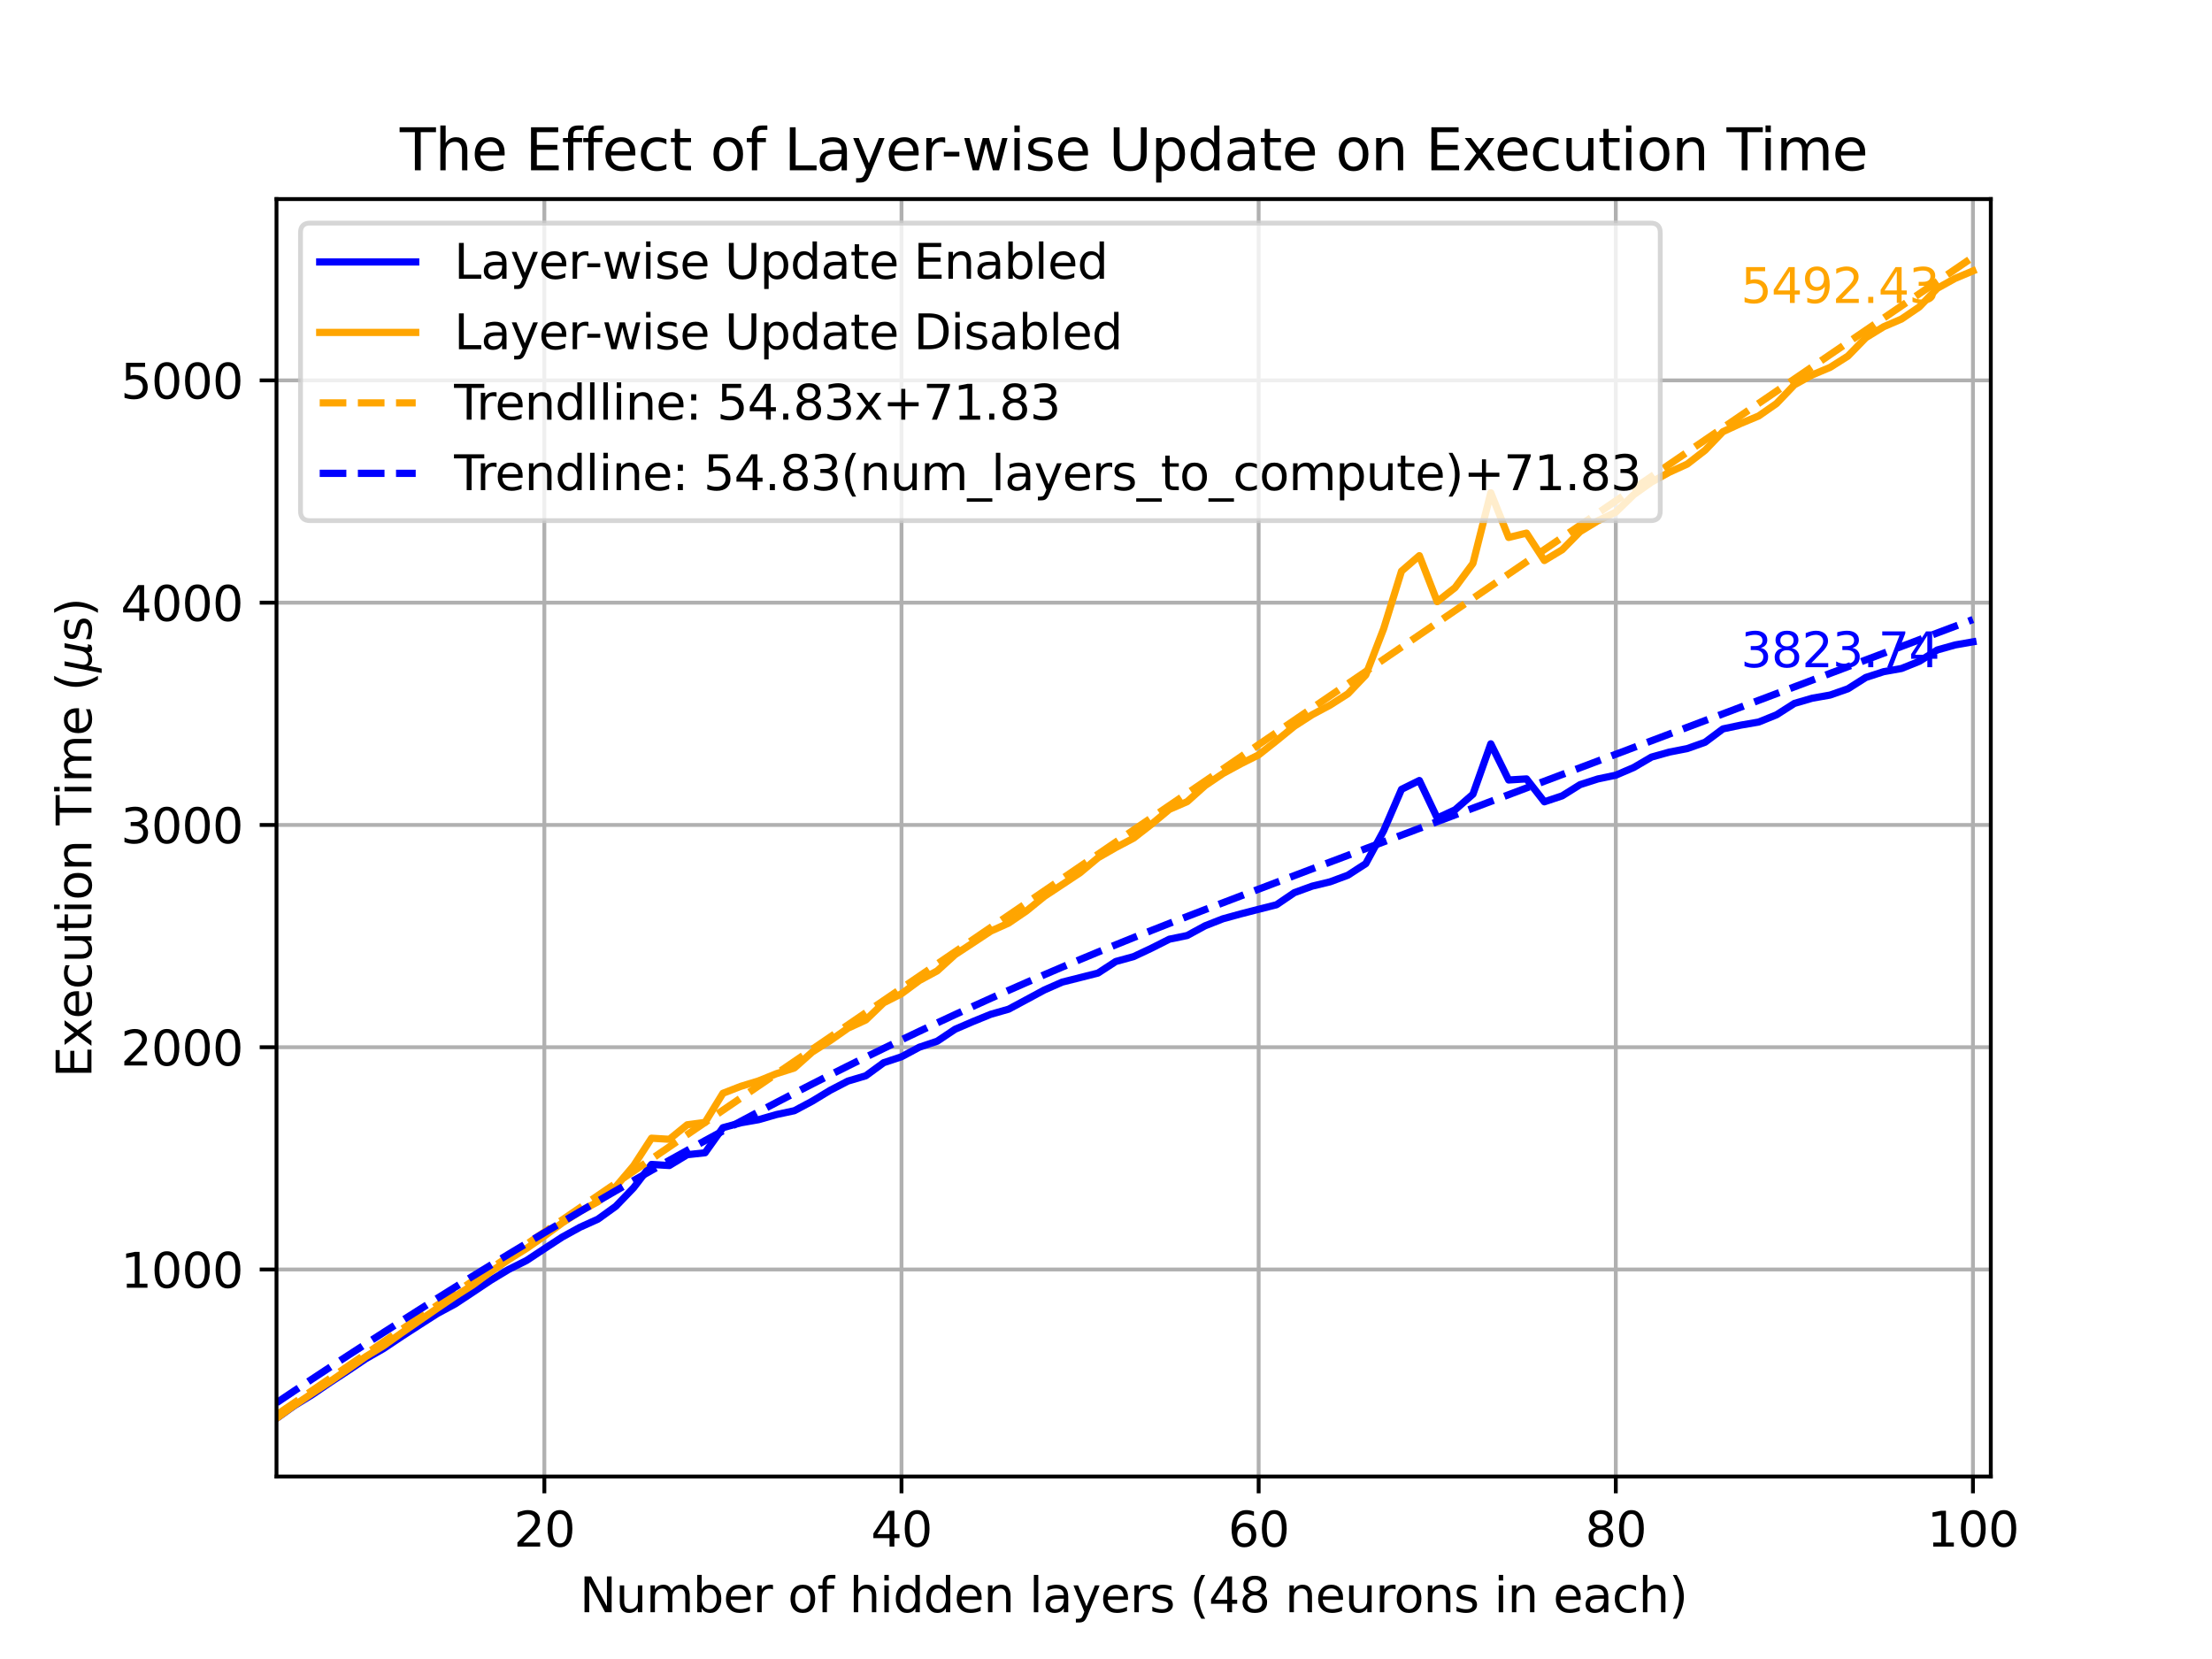 <?xml version="1.0" encoding="utf-8" standalone="no"?>
<!DOCTYPE svg PUBLIC "-//W3C//DTD SVG 1.1//EN"
  "http://www.w3.org/Graphics/SVG/1.1/DTD/svg11.dtd">
<svg xmlns:xlink="http://www.w3.org/1999/xlink" width="460.8pt" height="345.6pt" viewBox="0 0 460.8 345.6" xmlns="http://www.w3.org/2000/svg" version="1.1">
 <defs>
  <style type="text/css">*{stroke-linejoin: round; stroke-linecap: butt}</style>
 </defs>
 <g id="figure_1">
  <g id="patch_1">
   <path d="M 0 345.6 
L 460.8 345.6 
L 460.8 0 
L 0 0 
z
" style="fill: #ffffff"/>
  </g>
  <g id="axes_1">
   <g id="patch_2">
    <path d="M 57.6 307.584 
L 414.72 307.584 
L 414.72 41.472 
L 57.6 41.472 
z
" style="fill: #ffffff"/>
   </g>
   <g id="matplotlib.axis_1">
    <g id="xtick_1">
     <g id="line2d_1">
      <path d="M 113.4 307.584 
L 113.4 41.472 
" clip-path="url(#p9c1fccb34c)" style="fill: none; stroke: #b0b0b0; stroke-width: 0.8; stroke-linecap: square"/>
     </g>
     <g id="line2d_2">
      <defs>
       <path id="m7afcf41f1f" d="M 0 0 
L 0 3.5 
" style="stroke: #000000; stroke-width: 0.8"/>
      </defs>
      <g>
       <use xlink:href="#m7afcf41f1f" x="113.4" y="307.584" style="stroke: #000000; stroke-width: 0.8"/>
      </g>
     </g>
     <g id="text_1">
      <!-- 20 -->
      <g transform="translate(107.037 322.182) scale(0.1 -0.1)">
       <defs>
        <path id="DejaVuSans-32" d="M 1228 531 
L 3431 531 
L 3431 0 
L 469 0 
L 469 531 
Q 828 903 1448 1529 
Q 2069 2156 2228 2338 
Q 2531 2678 2651 2914 
Q 2772 3150 2772 3378 
Q 2772 3750 2511 3984 
Q 2250 4219 1831 4219 
Q 1534 4219 1204 4116 
Q 875 4013 500 3803 
L 500 4441 
Q 881 4594 1212 4672 
Q 1544 4750 1819 4750 
Q 2544 4750 2975 4387 
Q 3406 4025 3406 3419 
Q 3406 3131 3298 2873 
Q 3191 2616 2906 2266 
Q 2828 2175 2409 1742 
Q 1991 1309 1228 531 
z
" transform="scale(0.016)"/>
        <path id="DejaVuSans-30" d="M 2034 4250 
Q 1547 4250 1301 3770 
Q 1056 3291 1056 2328 
Q 1056 1369 1301 889 
Q 1547 409 2034 409 
Q 2525 409 2770 889 
Q 3016 1369 3016 2328 
Q 3016 3291 2770 3770 
Q 2525 4250 2034 4250 
z
M 2034 4750 
Q 2819 4750 3233 4129 
Q 3647 3509 3647 2328 
Q 3647 1150 3233 529 
Q 2819 -91 2034 -91 
Q 1250 -91 836 529 
Q 422 1150 422 2328 
Q 422 3509 836 4129 
Q 1250 4750 2034 4750 
z
" transform="scale(0.016)"/>
       </defs>
       <use xlink:href="#DejaVuSans-32"/>
       <use xlink:href="#DejaVuSans-30" x="63.623"/>
      </g>
     </g>
    </g>
    <g id="xtick_2">
     <g id="line2d_3">
      <path d="M 187.8 307.584 
L 187.8 41.472 
" clip-path="url(#p9c1fccb34c)" style="fill: none; stroke: #b0b0b0; stroke-width: 0.8; stroke-linecap: square"/>
     </g>
     <g id="line2d_4">
      <g>
       <use xlink:href="#m7afcf41f1f" x="187.8" y="307.584" style="stroke: #000000; stroke-width: 0.8"/>
      </g>
     </g>
     <g id="text_2">
      <!-- 40 -->
      <g transform="translate(181.438 322.182) scale(0.1 -0.1)">
       <defs>
        <path id="DejaVuSans-34" d="M 2419 4116 
L 825 1625 
L 2419 1625 
L 2419 4116 
z
M 2253 4666 
L 3047 4666 
L 3047 1625 
L 3713 1625 
L 3713 1100 
L 3047 1100 
L 3047 0 
L 2419 0 
L 2419 1100 
L 313 1100 
L 313 1709 
L 2253 4666 
z
" transform="scale(0.016)"/>
       </defs>
       <use xlink:href="#DejaVuSans-34"/>
       <use xlink:href="#DejaVuSans-30" x="63.623"/>
      </g>
     </g>
    </g>
    <g id="xtick_3">
     <g id="line2d_5">
      <path d="M 262.2 307.584 
L 262.2 41.472 
" clip-path="url(#p9c1fccb34c)" style="fill: none; stroke: #b0b0b0; stroke-width: 0.8; stroke-linecap: square"/>
     </g>
     <g id="line2d_6">
      <g>
       <use xlink:href="#m7afcf41f1f" x="262.2" y="307.584" style="stroke: #000000; stroke-width: 0.8"/>
      </g>
     </g>
     <g id="text_3">
      <!-- 60 -->
      <g transform="translate(255.838 322.182) scale(0.1 -0.1)">
       <defs>
        <path id="DejaVuSans-36" d="M 2113 2584 
Q 1688 2584 1439 2293 
Q 1191 2003 1191 1497 
Q 1191 994 1439 701 
Q 1688 409 2113 409 
Q 2538 409 2786 701 
Q 3034 994 3034 1497 
Q 3034 2003 2786 2293 
Q 2538 2584 2113 2584 
z
M 3366 4563 
L 3366 3988 
Q 3128 4100 2886 4159 
Q 2644 4219 2406 4219 
Q 1781 4219 1451 3797 
Q 1122 3375 1075 2522 
Q 1259 2794 1537 2939 
Q 1816 3084 2150 3084 
Q 2853 3084 3261 2657 
Q 3669 2231 3669 1497 
Q 3669 778 3244 343 
Q 2819 -91 2113 -91 
Q 1303 -91 875 529 
Q 447 1150 447 2328 
Q 447 3434 972 4092 
Q 1497 4750 2381 4750 
Q 2619 4750 2861 4703 
Q 3103 4656 3366 4563 
z
" transform="scale(0.016)"/>
       </defs>
       <use xlink:href="#DejaVuSans-36"/>
       <use xlink:href="#DejaVuSans-30" x="63.623"/>
      </g>
     </g>
    </g>
    <g id="xtick_4">
     <g id="line2d_7">
      <path d="M 336.6 307.584 
L 336.6 41.472 
" clip-path="url(#p9c1fccb34c)" style="fill: none; stroke: #b0b0b0; stroke-width: 0.8; stroke-linecap: square"/>
     </g>
     <g id="line2d_8">
      <g>
       <use xlink:href="#m7afcf41f1f" x="336.6" y="307.584" style="stroke: #000000; stroke-width: 0.8"/>
      </g>
     </g>
     <g id="text_4">
      <!-- 80 -->
      <g transform="translate(330.238 322.182) scale(0.1 -0.1)">
       <defs>
        <path id="DejaVuSans-38" d="M 2034 2216 
Q 1584 2216 1326 1975 
Q 1069 1734 1069 1313 
Q 1069 891 1326 650 
Q 1584 409 2034 409 
Q 2484 409 2743 651 
Q 3003 894 3003 1313 
Q 3003 1734 2745 1975 
Q 2488 2216 2034 2216 
z
M 1403 2484 
Q 997 2584 770 2862 
Q 544 3141 544 3541 
Q 544 4100 942 4425 
Q 1341 4750 2034 4750 
Q 2731 4750 3128 4425 
Q 3525 4100 3525 3541 
Q 3525 3141 3298 2862 
Q 3072 2584 2669 2484 
Q 3125 2378 3379 2068 
Q 3634 1759 3634 1313 
Q 3634 634 3220 271 
Q 2806 -91 2034 -91 
Q 1263 -91 848 271 
Q 434 634 434 1313 
Q 434 1759 690 2068 
Q 947 2378 1403 2484 
z
M 1172 3481 
Q 1172 3119 1398 2916 
Q 1625 2713 2034 2713 
Q 2441 2713 2670 2916 
Q 2900 3119 2900 3481 
Q 2900 3844 2670 4047 
Q 2441 4250 2034 4250 
Q 1625 4250 1398 4047 
Q 1172 3844 1172 3481 
z
" transform="scale(0.016)"/>
       </defs>
       <use xlink:href="#DejaVuSans-38"/>
       <use xlink:href="#DejaVuSans-30" x="63.623"/>
      </g>
     </g>
    </g>
    <g id="xtick_5">
     <g id="line2d_9">
      <path d="M 411 307.584 
L 411 41.472 
" clip-path="url(#p9c1fccb34c)" style="fill: none; stroke: #b0b0b0; stroke-width: 0.8; stroke-linecap: square"/>
     </g>
     <g id="line2d_10">
      <g>
       <use xlink:href="#m7afcf41f1f" x="411" y="307.584" style="stroke: #000000; stroke-width: 0.8"/>
      </g>
     </g>
     <g id="text_5">
      <!-- 100 -->
      <g transform="translate(401.456 322.182) scale(0.1 -0.1)">
       <defs>
        <path id="DejaVuSans-31" d="M 794 531 
L 1825 531 
L 1825 4091 
L 703 3866 
L 703 4441 
L 1819 4666 
L 2450 4666 
L 2450 531 
L 3481 531 
L 3481 0 
L 794 0 
L 794 531 
z
" transform="scale(0.016)"/>
       </defs>
       <use xlink:href="#DejaVuSans-31"/>
       <use xlink:href="#DejaVuSans-30" x="63.623"/>
       <use xlink:href="#DejaVuSans-30" x="127.246"/>
      </g>
     </g>
    </g>
    <g id="text_6">
     <!-- Number of hidden layers (48 neurons in each) -->
     <g transform="translate(120.76 335.861) scale(0.1 -0.1)">
      <defs>
       <path id="DejaVuSans-4e" d="M 628 4666 
L 1478 4666 
L 3547 763 
L 3547 4666 
L 4159 4666 
L 4159 0 
L 3309 0 
L 1241 3903 
L 1241 0 
L 628 0 
L 628 4666 
z
" transform="scale(0.016)"/>
       <path id="DejaVuSans-75" d="M 544 1381 
L 544 3500 
L 1119 3500 
L 1119 1403 
Q 1119 906 1312 657 
Q 1506 409 1894 409 
Q 2359 409 2629 706 
Q 2900 1003 2900 1516 
L 2900 3500 
L 3475 3500 
L 3475 0 
L 2900 0 
L 2900 538 
Q 2691 219 2414 64 
Q 2138 -91 1772 -91 
Q 1169 -91 856 284 
Q 544 659 544 1381 
z
M 1991 3584 
L 1991 3584 
z
" transform="scale(0.016)"/>
       <path id="DejaVuSans-6d" d="M 3328 2828 
Q 3544 3216 3844 3400 
Q 4144 3584 4550 3584 
Q 5097 3584 5394 3201 
Q 5691 2819 5691 2113 
L 5691 0 
L 5113 0 
L 5113 2094 
Q 5113 2597 4934 2840 
Q 4756 3084 4391 3084 
Q 3944 3084 3684 2787 
Q 3425 2491 3425 1978 
L 3425 0 
L 2847 0 
L 2847 2094 
Q 2847 2600 2669 2842 
Q 2491 3084 2119 3084 
Q 1678 3084 1418 2786 
Q 1159 2488 1159 1978 
L 1159 0 
L 581 0 
L 581 3500 
L 1159 3500 
L 1159 2956 
Q 1356 3278 1631 3431 
Q 1906 3584 2284 3584 
Q 2666 3584 2933 3390 
Q 3200 3197 3328 2828 
z
" transform="scale(0.016)"/>
       <path id="DejaVuSans-62" d="M 3116 1747 
Q 3116 2381 2855 2742 
Q 2594 3103 2138 3103 
Q 1681 3103 1420 2742 
Q 1159 2381 1159 1747 
Q 1159 1113 1420 752 
Q 1681 391 2138 391 
Q 2594 391 2855 752 
Q 3116 1113 3116 1747 
z
M 1159 2969 
Q 1341 3281 1617 3432 
Q 1894 3584 2278 3584 
Q 2916 3584 3314 3078 
Q 3713 2572 3713 1747 
Q 3713 922 3314 415 
Q 2916 -91 2278 -91 
Q 1894 -91 1617 61 
Q 1341 213 1159 525 
L 1159 0 
L 581 0 
L 581 4863 
L 1159 4863 
L 1159 2969 
z
" transform="scale(0.016)"/>
       <path id="DejaVuSans-65" d="M 3597 1894 
L 3597 1613 
L 953 1613 
Q 991 1019 1311 708 
Q 1631 397 2203 397 
Q 2534 397 2845 478 
Q 3156 559 3463 722 
L 3463 178 
Q 3153 47 2828 -22 
Q 2503 -91 2169 -91 
Q 1331 -91 842 396 
Q 353 884 353 1716 
Q 353 2575 817 3079 
Q 1281 3584 2069 3584 
Q 2775 3584 3186 3129 
Q 3597 2675 3597 1894 
z
M 3022 2063 
Q 3016 2534 2758 2815 
Q 2500 3097 2075 3097 
Q 1594 3097 1305 2825 
Q 1016 2553 972 2059 
L 3022 2063 
z
" transform="scale(0.016)"/>
       <path id="DejaVuSans-72" d="M 2631 2963 
Q 2534 3019 2420 3045 
Q 2306 3072 2169 3072 
Q 1681 3072 1420 2755 
Q 1159 2438 1159 1844 
L 1159 0 
L 581 0 
L 581 3500 
L 1159 3500 
L 1159 2956 
Q 1341 3275 1631 3429 
Q 1922 3584 2338 3584 
Q 2397 3584 2469 3576 
Q 2541 3569 2628 3553 
L 2631 2963 
z
" transform="scale(0.016)"/>
       <path id="DejaVuSans-20" transform="scale(0.016)"/>
       <path id="DejaVuSans-6f" d="M 1959 3097 
Q 1497 3097 1228 2736 
Q 959 2375 959 1747 
Q 959 1119 1226 758 
Q 1494 397 1959 397 
Q 2419 397 2687 759 
Q 2956 1122 2956 1747 
Q 2956 2369 2687 2733 
Q 2419 3097 1959 3097 
z
M 1959 3584 
Q 2709 3584 3137 3096 
Q 3566 2609 3566 1747 
Q 3566 888 3137 398 
Q 2709 -91 1959 -91 
Q 1206 -91 779 398 
Q 353 888 353 1747 
Q 353 2609 779 3096 
Q 1206 3584 1959 3584 
z
" transform="scale(0.016)"/>
       <path id="DejaVuSans-66" d="M 2375 4863 
L 2375 4384 
L 1825 4384 
Q 1516 4384 1395 4259 
Q 1275 4134 1275 3809 
L 1275 3500 
L 2222 3500 
L 2222 3053 
L 1275 3053 
L 1275 0 
L 697 0 
L 697 3053 
L 147 3053 
L 147 3500 
L 697 3500 
L 697 3744 
Q 697 4328 969 4595 
Q 1241 4863 1831 4863 
L 2375 4863 
z
" transform="scale(0.016)"/>
       <path id="DejaVuSans-68" d="M 3513 2113 
L 3513 0 
L 2938 0 
L 2938 2094 
Q 2938 2591 2744 2837 
Q 2550 3084 2163 3084 
Q 1697 3084 1428 2787 
Q 1159 2491 1159 1978 
L 1159 0 
L 581 0 
L 581 4863 
L 1159 4863 
L 1159 2956 
Q 1366 3272 1645 3428 
Q 1925 3584 2291 3584 
Q 2894 3584 3203 3211 
Q 3513 2838 3513 2113 
z
" transform="scale(0.016)"/>
       <path id="DejaVuSans-69" d="M 603 3500 
L 1178 3500 
L 1178 0 
L 603 0 
L 603 3500 
z
M 603 4863 
L 1178 4863 
L 1178 4134 
L 603 4134 
L 603 4863 
z
" transform="scale(0.016)"/>
       <path id="DejaVuSans-64" d="M 2906 2969 
L 2906 4863 
L 3481 4863 
L 3481 0 
L 2906 0 
L 2906 525 
Q 2725 213 2448 61 
Q 2172 -91 1784 -91 
Q 1150 -91 751 415 
Q 353 922 353 1747 
Q 353 2572 751 3078 
Q 1150 3584 1784 3584 
Q 2172 3584 2448 3432 
Q 2725 3281 2906 2969 
z
M 947 1747 
Q 947 1113 1208 752 
Q 1469 391 1925 391 
Q 2381 391 2643 752 
Q 2906 1113 2906 1747 
Q 2906 2381 2643 2742 
Q 2381 3103 1925 3103 
Q 1469 3103 1208 2742 
Q 947 2381 947 1747 
z
" transform="scale(0.016)"/>
       <path id="DejaVuSans-6e" d="M 3513 2113 
L 3513 0 
L 2938 0 
L 2938 2094 
Q 2938 2591 2744 2837 
Q 2550 3084 2163 3084 
Q 1697 3084 1428 2787 
Q 1159 2491 1159 1978 
L 1159 0 
L 581 0 
L 581 3500 
L 1159 3500 
L 1159 2956 
Q 1366 3272 1645 3428 
Q 1925 3584 2291 3584 
Q 2894 3584 3203 3211 
Q 3513 2838 3513 2113 
z
" transform="scale(0.016)"/>
       <path id="DejaVuSans-6c" d="M 603 4863 
L 1178 4863 
L 1178 0 
L 603 0 
L 603 4863 
z
" transform="scale(0.016)"/>
       <path id="DejaVuSans-61" d="M 2194 1759 
Q 1497 1759 1228 1600 
Q 959 1441 959 1056 
Q 959 750 1161 570 
Q 1363 391 1709 391 
Q 2188 391 2477 730 
Q 2766 1069 2766 1631 
L 2766 1759 
L 2194 1759 
z
M 3341 1997 
L 3341 0 
L 2766 0 
L 2766 531 
Q 2569 213 2275 61 
Q 1981 -91 1556 -91 
Q 1019 -91 701 211 
Q 384 513 384 1019 
Q 384 1609 779 1909 
Q 1175 2209 1959 2209 
L 2766 2209 
L 2766 2266 
Q 2766 2663 2505 2880 
Q 2244 3097 1772 3097 
Q 1472 3097 1187 3025 
Q 903 2953 641 2809 
L 641 3341 
Q 956 3463 1253 3523 
Q 1550 3584 1831 3584 
Q 2591 3584 2966 3190 
Q 3341 2797 3341 1997 
z
" transform="scale(0.016)"/>
       <path id="DejaVuSans-79" d="M 2059 -325 
Q 1816 -950 1584 -1140 
Q 1353 -1331 966 -1331 
L 506 -1331 
L 506 -850 
L 844 -850 
Q 1081 -850 1212 -737 
Q 1344 -625 1503 -206 
L 1606 56 
L 191 3500 
L 800 3500 
L 1894 763 
L 2988 3500 
L 3597 3500 
L 2059 -325 
z
" transform="scale(0.016)"/>
       <path id="DejaVuSans-73" d="M 2834 3397 
L 2834 2853 
Q 2591 2978 2328 3040 
Q 2066 3103 1784 3103 
Q 1356 3103 1142 2972 
Q 928 2841 928 2578 
Q 928 2378 1081 2264 
Q 1234 2150 1697 2047 
L 1894 2003 
Q 2506 1872 2764 1633 
Q 3022 1394 3022 966 
Q 3022 478 2636 193 
Q 2250 -91 1575 -91 
Q 1294 -91 989 -36 
Q 684 19 347 128 
L 347 722 
Q 666 556 975 473 
Q 1284 391 1588 391 
Q 1994 391 2212 530 
Q 2431 669 2431 922 
Q 2431 1156 2273 1281 
Q 2116 1406 1581 1522 
L 1381 1569 
Q 847 1681 609 1914 
Q 372 2147 372 2553 
Q 372 3047 722 3315 
Q 1072 3584 1716 3584 
Q 2034 3584 2315 3537 
Q 2597 3491 2834 3397 
z
" transform="scale(0.016)"/>
       <path id="DejaVuSans-28" d="M 1984 4856 
Q 1566 4138 1362 3434 
Q 1159 2731 1159 2009 
Q 1159 1288 1364 580 
Q 1569 -128 1984 -844 
L 1484 -844 
Q 1016 -109 783 600 
Q 550 1309 550 2009 
Q 550 2706 781 3412 
Q 1013 4119 1484 4856 
L 1984 4856 
z
" transform="scale(0.016)"/>
       <path id="DejaVuSans-63" d="M 3122 3366 
L 3122 2828 
Q 2878 2963 2633 3030 
Q 2388 3097 2138 3097 
Q 1578 3097 1268 2742 
Q 959 2388 959 1747 
Q 959 1106 1268 751 
Q 1578 397 2138 397 
Q 2388 397 2633 464 
Q 2878 531 3122 666 
L 3122 134 
Q 2881 22 2623 -34 
Q 2366 -91 2075 -91 
Q 1284 -91 818 406 
Q 353 903 353 1747 
Q 353 2603 823 3093 
Q 1294 3584 2113 3584 
Q 2378 3584 2631 3529 
Q 2884 3475 3122 3366 
z
" transform="scale(0.016)"/>
       <path id="DejaVuSans-29" d="M 513 4856 
L 1013 4856 
Q 1481 4119 1714 3412 
Q 1947 2706 1947 2009 
Q 1947 1309 1714 600 
Q 1481 -109 1013 -844 
L 513 -844 
Q 928 -128 1133 580 
Q 1338 1288 1338 2009 
Q 1338 2731 1133 3434 
Q 928 4138 513 4856 
z
" transform="scale(0.016)"/>
      </defs>
      <use xlink:href="#DejaVuSans-4e"/>
      <use xlink:href="#DejaVuSans-75" x="74.805"/>
      <use xlink:href="#DejaVuSans-6d" x="138.184"/>
      <use xlink:href="#DejaVuSans-62" x="235.596"/>
      <use xlink:href="#DejaVuSans-65" x="299.072"/>
      <use xlink:href="#DejaVuSans-72" x="360.596"/>
      <use xlink:href="#DejaVuSans-20" x="401.709"/>
      <use xlink:href="#DejaVuSans-6f" x="433.496"/>
      <use xlink:href="#DejaVuSans-66" x="494.678"/>
      <use xlink:href="#DejaVuSans-20" x="529.883"/>
      <use xlink:href="#DejaVuSans-68" x="561.67"/>
      <use xlink:href="#DejaVuSans-69" x="625.049"/>
      <use xlink:href="#DejaVuSans-64" x="652.832"/>
      <use xlink:href="#DejaVuSans-64" x="716.309"/>
      <use xlink:href="#DejaVuSans-65" x="779.785"/>
      <use xlink:href="#DejaVuSans-6e" x="841.309"/>
      <use xlink:href="#DejaVuSans-20" x="904.688"/>
      <use xlink:href="#DejaVuSans-6c" x="936.475"/>
      <use xlink:href="#DejaVuSans-61" x="964.258"/>
      <use xlink:href="#DejaVuSans-79" x="1025.537"/>
      <use xlink:href="#DejaVuSans-65" x="1084.717"/>
      <use xlink:href="#DejaVuSans-72" x="1146.24"/>
      <use xlink:href="#DejaVuSans-73" x="1187.354"/>
      <use xlink:href="#DejaVuSans-20" x="1239.453"/>
      <use xlink:href="#DejaVuSans-28" x="1271.24"/>
      <use xlink:href="#DejaVuSans-34" x="1310.254"/>
      <use xlink:href="#DejaVuSans-38" x="1373.877"/>
      <use xlink:href="#DejaVuSans-20" x="1437.5"/>
      <use xlink:href="#DejaVuSans-6e" x="1469.287"/>
      <use xlink:href="#DejaVuSans-65" x="1532.666"/>
      <use xlink:href="#DejaVuSans-75" x="1594.189"/>
      <use xlink:href="#DejaVuSans-72" x="1657.568"/>
      <use xlink:href="#DejaVuSans-6f" x="1696.432"/>
      <use xlink:href="#DejaVuSans-6e" x="1757.613"/>
      <use xlink:href="#DejaVuSans-73" x="1820.992"/>
      <use xlink:href="#DejaVuSans-20" x="1873.092"/>
      <use xlink:href="#DejaVuSans-69" x="1904.879"/>
      <use xlink:href="#DejaVuSans-6e" x="1932.662"/>
      <use xlink:href="#DejaVuSans-20" x="1996.041"/>
      <use xlink:href="#DejaVuSans-65" x="2027.828"/>
      <use xlink:href="#DejaVuSans-61" x="2089.352"/>
      <use xlink:href="#DejaVuSans-63" x="2150.631"/>
      <use xlink:href="#DejaVuSans-68" x="2205.611"/>
      <use xlink:href="#DejaVuSans-29" x="2268.99"/>
     </g>
    </g>
   </g>
   <g id="matplotlib.axis_2">
    <g id="ytick_1">
     <g id="line2d_11">
      <path d="M 57.6 264.461 
L 414.72 264.461 
" clip-path="url(#p9c1fccb34c)" style="fill: none; stroke: #b0b0b0; stroke-width: 0.8; stroke-linecap: square"/>
     </g>
     <g id="line2d_12">
      <defs>
       <path id="mbce1aa9afd" d="M 0 0 
L -3.5 0 
" style="stroke: #000000; stroke-width: 0.8"/>
      </defs>
      <g>
       <use xlink:href="#mbce1aa9afd" x="57.6" y="264.461" style="stroke: #000000; stroke-width: 0.8"/>
      </g>
     </g>
     <g id="text_7">
      <!-- 1000 -->
      <g transform="translate(25.15 268.26) scale(0.1 -0.1)">
       <use xlink:href="#DejaVuSans-31"/>
       <use xlink:href="#DejaVuSans-30" x="63.623"/>
       <use xlink:href="#DejaVuSans-30" x="127.246"/>
       <use xlink:href="#DejaVuSans-30" x="190.869"/>
      </g>
     </g>
    </g>
    <g id="ytick_2">
     <g id="line2d_13">
      <path d="M 57.6 218.156 
L 414.72 218.156 
" clip-path="url(#p9c1fccb34c)" style="fill: none; stroke: #b0b0b0; stroke-width: 0.8; stroke-linecap: square"/>
     </g>
     <g id="line2d_14">
      <g>
       <use xlink:href="#mbce1aa9afd" x="57.6" y="218.156" style="stroke: #000000; stroke-width: 0.8"/>
      </g>
     </g>
     <g id="text_8">
      <!-- 2000 -->
      <g transform="translate(25.15 221.955) scale(0.1 -0.1)">
       <use xlink:href="#DejaVuSans-32"/>
       <use xlink:href="#DejaVuSans-30" x="63.623"/>
       <use xlink:href="#DejaVuSans-30" x="127.246"/>
       <use xlink:href="#DejaVuSans-30" x="190.869"/>
      </g>
     </g>
    </g>
    <g id="ytick_3">
     <g id="line2d_15">
      <path d="M 57.6 171.851 
L 414.72 171.851 
" clip-path="url(#p9c1fccb34c)" style="fill: none; stroke: #b0b0b0; stroke-width: 0.8; stroke-linecap: square"/>
     </g>
     <g id="line2d_16">
      <g>
       <use xlink:href="#mbce1aa9afd" x="57.6" y="171.851" style="stroke: #000000; stroke-width: 0.8"/>
      </g>
     </g>
     <g id="text_9">
      <!-- 3000 -->
      <g transform="translate(25.15 175.65) scale(0.1 -0.1)">
       <defs>
        <path id="DejaVuSans-33" d="M 2597 2516 
Q 3050 2419 3304 2112 
Q 3559 1806 3559 1356 
Q 3559 666 3084 287 
Q 2609 -91 1734 -91 
Q 1441 -91 1130 -33 
Q 819 25 488 141 
L 488 750 
Q 750 597 1062 519 
Q 1375 441 1716 441 
Q 2309 441 2620 675 
Q 2931 909 2931 1356 
Q 2931 1769 2642 2001 
Q 2353 2234 1838 2234 
L 1294 2234 
L 1294 2753 
L 1863 2753 
Q 2328 2753 2575 2939 
Q 2822 3125 2822 3475 
Q 2822 3834 2567 4026 
Q 2313 4219 1838 4219 
Q 1578 4219 1281 4162 
Q 984 4106 628 3988 
L 628 4550 
Q 988 4650 1302 4700 
Q 1616 4750 1894 4750 
Q 2613 4750 3031 4423 
Q 3450 4097 3450 3541 
Q 3450 3153 3228 2886 
Q 3006 2619 2597 2516 
z
" transform="scale(0.016)"/>
       </defs>
       <use xlink:href="#DejaVuSans-33"/>
       <use xlink:href="#DejaVuSans-30" x="63.623"/>
       <use xlink:href="#DejaVuSans-30" x="127.246"/>
       <use xlink:href="#DejaVuSans-30" x="190.869"/>
      </g>
     </g>
    </g>
    <g id="ytick_4">
     <g id="line2d_17">
      <path d="M 57.6 125.546 
L 414.72 125.546 
" clip-path="url(#p9c1fccb34c)" style="fill: none; stroke: #b0b0b0; stroke-width: 0.8; stroke-linecap: square"/>
     </g>
     <g id="line2d_18">
      <g>
       <use xlink:href="#mbce1aa9afd" x="57.6" y="125.546" style="stroke: #000000; stroke-width: 0.8"/>
      </g>
     </g>
     <g id="text_10">
      <!-- 4000 -->
      <g transform="translate(25.15 129.345) scale(0.1 -0.1)">
       <use xlink:href="#DejaVuSans-34"/>
       <use xlink:href="#DejaVuSans-30" x="63.623"/>
       <use xlink:href="#DejaVuSans-30" x="127.246"/>
       <use xlink:href="#DejaVuSans-30" x="190.869"/>
      </g>
     </g>
    </g>
    <g id="ytick_5">
     <g id="line2d_19">
      <path d="M 57.6 79.241 
L 414.72 79.241 
" clip-path="url(#p9c1fccb34c)" style="fill: none; stroke: #b0b0b0; stroke-width: 0.8; stroke-linecap: square"/>
     </g>
     <g id="line2d_20">
      <g>
       <use xlink:href="#mbce1aa9afd" x="57.6" y="79.241" style="stroke: #000000; stroke-width: 0.8"/>
      </g>
     </g>
     <g id="text_11">
      <!-- 5000 -->
      <g transform="translate(25.15 83.04) scale(0.1 -0.1)">
       <defs>
        <path id="DejaVuSans-35" d="M 691 4666 
L 3169 4666 
L 3169 4134 
L 1269 4134 
L 1269 2991 
Q 1406 3038 1543 3061 
Q 1681 3084 1819 3084 
Q 2600 3084 3056 2656 
Q 3513 2228 3513 1497 
Q 3513 744 3044 326 
Q 2575 -91 1722 -91 
Q 1428 -91 1123 -41 
Q 819 9 494 109 
L 494 744 
Q 775 591 1075 516 
Q 1375 441 1709 441 
Q 2250 441 2565 725 
Q 2881 1009 2881 1497 
Q 2881 1984 2565 2268 
Q 2250 2553 1709 2553 
Q 1456 2553 1204 2497 
Q 953 2441 691 2322 
L 691 4666 
z
" transform="scale(0.016)"/>
       </defs>
       <use xlink:href="#DejaVuSans-35"/>
       <use xlink:href="#DejaVuSans-30" x="63.623"/>
       <use xlink:href="#DejaVuSans-30" x="127.246"/>
       <use xlink:href="#DejaVuSans-30" x="190.869"/>
      </g>
     </g>
    </g>
    <g id="text_12">
     <!-- Execution Time ($\mu$s) -->
     <g transform="translate(19.05 224.478) rotate(-90) scale(0.1 -0.1)">
      <defs>
       <path id="DejaVuSans-45" d="M 628 4666 
L 3578 4666 
L 3578 4134 
L 1259 4134 
L 1259 2753 
L 3481 2753 
L 3481 2222 
L 1259 2222 
L 1259 531 
L 3634 531 
L 3634 0 
L 628 0 
L 628 4666 
z
" transform="scale(0.016)"/>
       <path id="DejaVuSans-78" d="M 3513 3500 
L 2247 1797 
L 3578 0 
L 2900 0 
L 1881 1375 
L 863 0 
L 184 0 
L 1544 1831 
L 300 3500 
L 978 3500 
L 1906 2253 
L 2834 3500 
L 3513 3500 
z
" transform="scale(0.016)"/>
       <path id="DejaVuSans-74" d="M 1172 4494 
L 1172 3500 
L 2356 3500 
L 2356 3053 
L 1172 3053 
L 1172 1153 
Q 1172 725 1289 603 
Q 1406 481 1766 481 
L 2356 481 
L 2356 0 
L 1766 0 
Q 1100 0 847 248 
Q 594 497 594 1153 
L 594 3053 
L 172 3053 
L 172 3500 
L 594 3500 
L 594 4494 
L 1172 4494 
z
" transform="scale(0.016)"/>
       <path id="DejaVuSans-54" d="M -19 4666 
L 3928 4666 
L 3928 4134 
L 2272 4134 
L 2272 0 
L 1638 0 
L 1638 4134 
L -19 4134 
L -19 4666 
z
" transform="scale(0.016)"/>
       <path id="DejaVuSans-Oblique-3bc" d="M -84 -1331 
L 856 3500 
L 1434 3500 
L 1009 1322 
Q 997 1256 987 1175 
Q 978 1094 978 1013 
Q 978 722 1161 565 
Q 1344 409 1684 409 
Q 2147 409 2431 671 
Q 2716 934 2816 1459 
L 3213 3500 
L 3788 3500 
L 3266 809 
Q 3253 750 3248 706 
Q 3244 663 3244 628 
Q 3244 531 3283 486 
Q 3322 441 3406 441 
Q 3438 441 3492 456 
Q 3547 472 3647 513 
L 3559 50 
Q 3422 -19 3297 -55 
Q 3172 -91 3053 -91 
Q 2847 -91 2730 40 
Q 2613 172 2613 403 
Q 2438 153 2195 31 
Q 1953 -91 1625 -91 
Q 1334 -91 1117 43 
Q 900 178 831 397 
L 494 -1331 
L -84 -1331 
z
" transform="scale(0.016)"/>
      </defs>
      <use xlink:href="#DejaVuSans-45" transform="translate(0 0.016)"/>
      <use xlink:href="#DejaVuSans-78" transform="translate(63.184 0.016)"/>
      <use xlink:href="#DejaVuSans-65" transform="translate(122.363 0.016)"/>
      <use xlink:href="#DejaVuSans-63" transform="translate(183.887 0.016)"/>
      <use xlink:href="#DejaVuSans-75" transform="translate(238.867 0.016)"/>
      <use xlink:href="#DejaVuSans-74" transform="translate(302.246 0.016)"/>
      <use xlink:href="#DejaVuSans-69" transform="translate(341.455 0.016)"/>
      <use xlink:href="#DejaVuSans-6f" transform="translate(369.238 0.016)"/>
      <use xlink:href="#DejaVuSans-6e" transform="translate(430.42 0.016)"/>
      <use xlink:href="#DejaVuSans-20" transform="translate(493.799 0.016)"/>
      <use xlink:href="#DejaVuSans-54" transform="translate(525.586 0.016)"/>
      <use xlink:href="#DejaVuSans-69" transform="translate(586.67 0.016)"/>
      <use xlink:href="#DejaVuSans-6d" transform="translate(614.453 0.016)"/>
      <use xlink:href="#DejaVuSans-65" transform="translate(711.865 0.016)"/>
      <use xlink:href="#DejaVuSans-20" transform="translate(773.389 0.016)"/>
      <use xlink:href="#DejaVuSans-28" transform="translate(805.176 0.016)"/>
      <use xlink:href="#DejaVuSans-Oblique-3bc" transform="translate(844.189 0.016)"/>
      <use xlink:href="#DejaVuSans-73" transform="translate(907.812 0.016)"/>
      <use xlink:href="#DejaVuSans-29" transform="translate(959.912 0.016)"/>
     </g>
    </g>
   </g>
   <g id="line2d_21">
    <path d="M 57.6 295.488 
L 61.32 292.819 
L 65.04 290.536 
L 68.76 288.001 
L 72.48 285.559 
L 76.2 283.053 
L 79.92 280.924 
L 83.64 278.434 
L 87.36 276.029 
L 91.08 273.651 
L 94.8 271.646 
L 98.52 269.186 
L 102.24 266.7 
L 105.96 264.452 
L 109.68 262.591 
L 113.4 260.134 
L 117.12 257.704 
L 120.84 255.653 
L 124.56 253.975 
L 128.28 251.293 
L 132 247.424 
L 135.72 242.571 
L 139.44 242.8 
L 143.16 240.548 
L 146.88 240.142 
L 150.6 234.917 
L 154.32 233.902 
L 158.04 233.25 
L 161.76 232.179 
L 165.48 231.382 
L 169.2 229.398 
L 172.92 227.14 
L 176.64 225.209 
L 180.36 224.105 
L 184.08 221.381 
L 187.8 220.143 
L 191.52 218.151 
L 195.24 216.901 
L 198.96 214.413 
L 202.68 212.811 
L 206.4 211.293 
L 210.12 210.23 
L 213.84 208.235 
L 217.56 206.226 
L 221.28 204.59 
L 225 203.654 
L 228.72 202.714 
L 232.44 200.296 
L 236.16 199.275 
L 239.88 197.524 
L 243.6 195.65 
L 247.32 194.883 
L 251.04 192.862 
L 254.76 191.401 
L 258.48 190.379 
L 262.2 189.421 
L 265.92 188.478 
L 269.64 185.953 
L 273.36 184.599 
L 277.08 183.7 
L 280.8 182.318 
L 284.52 179.91 
L 288.24 173.06 
L 291.96 164.433 
L 295.68 162.594 
L 299.4 170.415 
L 303.12 168.699 
L 306.84 165.448 
L 310.56 154.953 
L 314.28 162.486 
L 318 162.26 
L 321.72 167.029 
L 325.44 165.787 
L 329.16 163.457 
L 332.88 162.266 
L 336.6 161.485 
L 340.32 159.89 
L 344.04 157.714 
L 347.76 156.671 
L 351.48 155.945 
L 355.2 154.624 
L 358.92 151.842 
L 362.64 151.058 
L 366.36 150.416 
L 370.08 148.91 
L 373.8 146.536 
L 377.52 145.449 
L 381.24 144.792 
L 384.96 143.488 
L 388.68 141.131 
L 392.4 139.921 
L 396.12 139.258 
L 399.84 137.761 
L 403.56 135.405 
L 407.28 134.356 
L 411 133.707 
" clip-path="url(#p9c1fccb34c)" style="fill: none; stroke: #0000ff; stroke-width: 1.5; stroke-linecap: square"/>
   </g>
   <g id="line2d_22">
    <path d="M 57.6 295.464 
L 61.32 292.754 
L 65.04 290.247 
L 68.76 287.788 
L 72.48 285.239 
L 76.2 282.607 
L 79.92 280.343 
L 83.64 277.693 
L 87.36 275.118 
L 91.08 272.551 
L 94.8 270.027 
L 98.52 267.665 
L 102.24 264.92 
L 105.96 262.401 
L 109.68 260.07 
L 113.4 257.494 
L 117.12 254.754 
L 120.84 252.348 
L 124.56 250.342 
L 128.28 247.221 
L 132 242.836 
L 135.72 237.107 
L 139.44 237.335 
L 143.16 234.31 
L 146.88 233.811 
L 150.6 227.749 
L 154.32 226.304 
L 158.04 225.163 
L 161.76 223.659 
L 165.48 222.479 
L 169.2 219.16 
L 172.92 216.797 
L 176.64 214.192 
L 180.36 212.484 
L 184.08 208.904 
L 187.8 207.012 
L 191.52 204.26 
L 195.24 202.253 
L 198.96 198.868 
L 202.68 196.427 
L 206.4 193.966 
L 210.12 192.296 
L 213.84 189.761 
L 217.56 186.737 
L 221.28 184.276 
L 225 181.811 
L 228.72 178.698 
L 232.44 176.561 
L 236.16 174.598 
L 239.88 171.7 
L 243.6 168.607 
L 247.32 166.994 
L 251.04 163.662 
L 254.76 161.143 
L 258.48 159.121 
L 262.2 157.254 
L 265.92 154.316 
L 269.64 151.284 
L 273.36 148.884 
L 277.08 146.892 
L 280.8 144.52 
L 284.52 140.615 
L 288.24 130.969 
L 291.96 118.981 
L 295.68 115.754 
L 299.4 125.335 
L 303.12 122.41 
L 306.84 117.375 
L 310.56 102.657 
L 314.28 111.962 
L 318 111.054 
L 321.72 116.766 
L 325.44 114.521 
L 329.16 110.748 
L 332.88 108.486 
L 336.6 106.691 
L 340.32 103.067 
L 344.04 100.425 
L 347.76 98.37 
L 351.48 96.682 
L 355.2 93.801 
L 358.92 89.924 
L 362.64 88.207 
L 366.36 86.658 
L 370.08 84.064 
L 373.8 80.17 
L 377.52 78.1 
L 381.24 76.535 
L 384.96 74.179 
L 388.68 70.357 
L 392.4 68.066 
L 396.12 66.463 
L 399.84 63.931 
L 403.56 60.069 
L 407.28 58 
L 411 56.439 
" clip-path="url(#p9c1fccb34c)" style="fill: none; stroke: #ffa500; stroke-width: 1.5; stroke-linecap: square"/>
   </g>
   <g id="line2d_23">
    <path d="M 57.6 294.746 
L 61.32 292.207 
L 65.04 289.669 
L 68.76 287.13 
L 72.48 284.591 
L 76.2 282.052 
L 79.92 279.514 
L 83.64 276.975 
L 87.36 274.436 
L 91.08 271.898 
L 94.8 269.359 
L 98.52 266.82 
L 102.24 264.281 
L 105.96 261.743 
L 109.68 259.204 
L 113.4 256.665 
L 117.12 254.127 
L 120.84 251.588 
L 124.56 249.049 
L 128.28 246.51 
L 132 243.972 
L 135.72 241.433 
L 139.44 238.894 
L 143.16 236.356 
L 146.88 233.817 
L 150.6 231.278 
L 154.32 228.739 
L 158.04 226.201 
L 161.76 223.662 
L 165.48 221.123 
L 169.2 218.585 
L 172.92 216.046 
L 176.64 213.507 
L 180.36 210.968 
L 184.08 208.43 
L 187.8 205.891 
L 191.52 203.352 
L 195.24 200.813 
L 198.96 198.275 
L 202.68 195.736 
L 206.4 193.197 
L 210.12 190.659 
L 213.84 188.12 
L 217.56 185.581 
L 221.28 183.042 
L 225 180.504 
L 228.72 177.965 
L 232.44 175.426 
L 236.16 172.888 
L 239.88 170.349 
L 243.6 167.81 
L 247.32 165.271 
L 251.04 162.733 
L 254.76 160.194 
L 258.48 157.655 
L 262.2 155.117 
L 265.92 152.578 
L 269.64 150.039 
L 273.36 147.5 
L 277.08 144.962 
L 280.8 142.423 
L 284.52 139.884 
L 288.24 137.346 
L 291.96 134.807 
L 295.68 132.268 
L 299.4 129.729 
L 303.12 127.191 
L 306.84 124.652 
L 310.56 122.113 
L 314.28 119.575 
L 318 117.036 
L 321.72 114.497 
L 325.44 111.958 
L 329.16 109.42 
L 332.88 106.881 
L 336.6 104.342 
L 340.32 101.804 
L 344.04 99.265 
L 347.76 96.726 
L 351.48 94.187 
L 355.2 91.649 
L 358.92 89.11 
L 362.64 86.571 
L 366.36 84.033 
L 370.08 81.494 
L 373.8 78.955 
L 377.52 76.416 
L 381.24 73.878 
L 384.96 71.339 
L 388.68 68.8 
L 392.4 66.262 
L 396.12 63.723 
L 399.84 61.184 
L 403.56 58.645 
L 407.28 56.107 
L 411 53.568 
" clip-path="url(#p9c1fccb34c)" style="fill: none; stroke-dasharray: 5.55,2.4; stroke-dashoffset: 0; stroke: #ffa500; stroke-width: 1.5"/>
   </g>
   <g id="line2d_24">
    <path d="M 57.6 292.232 
L 61.32 289.734 
L 65.04 287.267 
L 68.76 284.815 
L 72.48 282.382 
L 76.2 279.97 
L 79.92 277.573 
L 83.64 275.188 
L 87.36 272.825 
L 91.08 270.474 
L 94.8 268.145 
L 98.52 265.827 
L 102.24 263.541 
L 105.96 261.269 
L 109.68 259.026 
L 113.4 256.794 
L 117.12 254.585 
L 120.84 252.387 
L 124.56 250.211 
L 128.28 248.056 
L 132 245.924 
L 135.72 243.811 
L 139.44 241.722 
L 143.16 239.655 
L 146.88 237.61 
L 150.6 235.588 
L 154.32 233.589 
L 158.04 231.612 
L 161.76 229.658 
L 165.48 227.726 
L 169.2 225.817 
L 172.92 223.93 
L 176.64 222.066 
L 180.36 220.225 
L 184.08 218.406 
L 187.8 216.61 
L 191.52 214.836 
L 195.24 213.085 
L 198.96 211.356 
L 202.68 209.65 
L 206.4 207.967 
L 210.12 206.306 
L 213.84 204.668 
L 217.56 203.052 
L 221.28 201.459 
L 225 199.888 
L 228.72 198.34 
L 232.44 196.815 
L 236.16 195.312 
L 239.88 193.829 
L 243.6 192.365 
L 247.32 190.92 
L 251.04 189.485 
L 254.76 188.064 
L 258.48 186.644 
L 262.2 185.229 
L 265.92 183.814 
L 269.64 182.404 
L 273.36 180.993 
L 277.08 179.588 
L 280.8 178.182 
L 284.52 176.778 
L 288.24 175.374 
L 291.96 173.971 
L 295.68 172.567 
L 299.4 171.164 
L 303.12 169.76 
L 306.84 168.356 
L 310.56 166.953 
L 314.28 165.549 
L 318 164.145 
L 321.72 162.742 
L 325.44 161.338 
L 329.16 159.935 
L 332.88 158.531 
L 336.6 157.127 
L 340.32 155.724 
L 344.04 154.32 
L 347.76 152.916 
L 351.48 151.513 
L 355.2 150.109 
L 358.92 148.706 
L 362.64 147.302 
L 366.36 145.898 
L 370.08 144.495 
L 373.8 143.091 
L 377.52 141.687 
L 381.24 140.284 
L 384.96 138.88 
L 388.68 137.476 
L 392.4 136.073 
L 396.12 134.669 
L 399.84 133.266 
L 403.56 131.862 
L 407.28 130.458 
L 411 129.055 
" clip-path="url(#p9c1fccb34c)" style="fill: none; stroke-dasharray: 5.55,2.4; stroke-dashoffset: 0; stroke: #0000ff; stroke-width: 1.5"/>
   </g>
   <g id="patch_3">
    <path d="M 57.6 307.584 
L 57.6 41.472 
" style="fill: none; stroke: #000000; stroke-width: 0.8; stroke-linejoin: miter; stroke-linecap: square"/>
   </g>
   <g id="patch_4">
    <path d="M 414.72 307.584 
L 414.72 41.472 
" style="fill: none; stroke: #000000; stroke-width: 0.8; stroke-linejoin: miter; stroke-linecap: square"/>
   </g>
   <g id="patch_5">
    <path d="M 57.6 307.584 
L 414.72 307.584 
" style="fill: none; stroke: #000000; stroke-width: 0.8; stroke-linejoin: miter; stroke-linecap: square"/>
   </g>
   <g id="patch_6">
    <path d="M 57.6 41.472 
L 414.72 41.472 
" style="fill: none; stroke: #000000; stroke-width: 0.8; stroke-linejoin: miter; stroke-linecap: square"/>
   </g>
   <g id="text_13">
    <!-- 3823.74 -->
    <g style="fill: #0000ff" transform="translate(362.64 138.991) scale(0.1 -0.1)">
     <defs>
      <path id="DejaVuSans-2e" d="M 684 794 
L 1344 794 
L 1344 0 
L 684 0 
L 684 794 
z
" transform="scale(0.016)"/>
      <path id="DejaVuSans-37" d="M 525 4666 
L 3525 4666 
L 3525 4397 
L 1831 0 
L 1172 0 
L 2766 4134 
L 525 4134 
L 525 4666 
z
" transform="scale(0.016)"/>
     </defs>
     <use xlink:href="#DejaVuSans-33"/>
     <use xlink:href="#DejaVuSans-38" x="63.623"/>
     <use xlink:href="#DejaVuSans-32" x="127.246"/>
     <use xlink:href="#DejaVuSans-33" x="190.869"/>
     <use xlink:href="#DejaVuSans-2e" x="254.492"/>
     <use xlink:href="#DejaVuSans-37" x="286.279"/>
     <use xlink:href="#DejaVuSans-34" x="349.902"/>
    </g>
   </g>
   <g id="text_14">
    <!-- 5492.43 -->
    <g style="fill: #ffa500" transform="translate(362.64 63.111) scale(0.1 -0.1)">
     <defs>
      <path id="DejaVuSans-39" d="M 703 97 
L 703 672 
Q 941 559 1184 500 
Q 1428 441 1663 441 
Q 2288 441 2617 861 
Q 2947 1281 2994 2138 
Q 2813 1869 2534 1725 
Q 2256 1581 1919 1581 
Q 1219 1581 811 2004 
Q 403 2428 403 3163 
Q 403 3881 828 4315 
Q 1253 4750 1959 4750 
Q 2769 4750 3195 4129 
Q 3622 3509 3622 2328 
Q 3622 1225 3098 567 
Q 2575 -91 1691 -91 
Q 1453 -91 1209 -44 
Q 966 3 703 97 
z
M 1959 2075 
Q 2384 2075 2632 2365 
Q 2881 2656 2881 3163 
Q 2881 3666 2632 3958 
Q 2384 4250 1959 4250 
Q 1534 4250 1286 3958 
Q 1038 3666 1038 3163 
Q 1038 2656 1286 2365 
Q 1534 2075 1959 2075 
z
" transform="scale(0.016)"/>
     </defs>
     <use xlink:href="#DejaVuSans-35"/>
     <use xlink:href="#DejaVuSans-34" x="63.623"/>
     <use xlink:href="#DejaVuSans-39" x="127.246"/>
     <use xlink:href="#DejaVuSans-32" x="190.869"/>
     <use xlink:href="#DejaVuSans-2e" x="254.492"/>
     <use xlink:href="#DejaVuSans-34" x="286.279"/>
     <use xlink:href="#DejaVuSans-33" x="349.902"/>
    </g>
   </g>
   <g id="text_15">
    <!-- The Effect of Layer-wise Update on Execution Time -->
    <g transform="translate(83.282 35.472) scale(0.12 -0.12)">
     <defs>
      <path id="DejaVuSans-4c" d="M 628 4666 
L 1259 4666 
L 1259 531 
L 3531 531 
L 3531 0 
L 628 0 
L 628 4666 
z
" transform="scale(0.016)"/>
      <path id="DejaVuSans-2d" d="M 313 2009 
L 1997 2009 
L 1997 1497 
L 313 1497 
L 313 2009 
z
" transform="scale(0.016)"/>
      <path id="DejaVuSans-77" d="M 269 3500 
L 844 3500 
L 1563 769 
L 2278 3500 
L 2956 3500 
L 3675 769 
L 4391 3500 
L 4966 3500 
L 4050 0 
L 3372 0 
L 2619 2869 
L 1863 0 
L 1184 0 
L 269 3500 
z
" transform="scale(0.016)"/>
      <path id="DejaVuSans-55" d="M 556 4666 
L 1191 4666 
L 1191 1831 
Q 1191 1081 1462 751 
Q 1734 422 2344 422 
Q 2950 422 3222 751 
Q 3494 1081 3494 1831 
L 3494 4666 
L 4128 4666 
L 4128 1753 
Q 4128 841 3676 375 
Q 3225 -91 2344 -91 
Q 1459 -91 1007 375 
Q 556 841 556 1753 
L 556 4666 
z
" transform="scale(0.016)"/>
      <path id="DejaVuSans-70" d="M 1159 525 
L 1159 -1331 
L 581 -1331 
L 581 3500 
L 1159 3500 
L 1159 2969 
Q 1341 3281 1617 3432 
Q 1894 3584 2278 3584 
Q 2916 3584 3314 3078 
Q 3713 2572 3713 1747 
Q 3713 922 3314 415 
Q 2916 -91 2278 -91 
Q 1894 -91 1617 61 
Q 1341 213 1159 525 
z
M 3116 1747 
Q 3116 2381 2855 2742 
Q 2594 3103 2138 3103 
Q 1681 3103 1420 2742 
Q 1159 2381 1159 1747 
Q 1159 1113 1420 752 
Q 1681 391 2138 391 
Q 2594 391 2855 752 
Q 3116 1113 3116 1747 
z
" transform="scale(0.016)"/>
     </defs>
     <use xlink:href="#DejaVuSans-54"/>
     <use xlink:href="#DejaVuSans-68" x="61.084"/>
     <use xlink:href="#DejaVuSans-65" x="124.463"/>
     <use xlink:href="#DejaVuSans-20" x="185.986"/>
     <use xlink:href="#DejaVuSans-45" x="217.773"/>
     <use xlink:href="#DejaVuSans-66" x="280.957"/>
     <use xlink:href="#DejaVuSans-66" x="316.162"/>
     <use xlink:href="#DejaVuSans-65" x="351.367"/>
     <use xlink:href="#DejaVuSans-63" x="412.891"/>
     <use xlink:href="#DejaVuSans-74" x="467.871"/>
     <use xlink:href="#DejaVuSans-20" x="507.08"/>
     <use xlink:href="#DejaVuSans-6f" x="538.867"/>
     <use xlink:href="#DejaVuSans-66" x="600.049"/>
     <use xlink:href="#DejaVuSans-20" x="635.254"/>
     <use xlink:href="#DejaVuSans-4c" x="667.041"/>
     <use xlink:href="#DejaVuSans-61" x="722.754"/>
     <use xlink:href="#DejaVuSans-79" x="784.033"/>
     <use xlink:href="#DejaVuSans-65" x="843.213"/>
     <use xlink:href="#DejaVuSans-72" x="904.736"/>
     <use xlink:href="#DejaVuSans-2d" x="939.475"/>
     <use xlink:href="#DejaVuSans-77" x="975.559"/>
     <use xlink:href="#DejaVuSans-69" x="1057.346"/>
     <use xlink:href="#DejaVuSans-73" x="1085.129"/>
     <use xlink:href="#DejaVuSans-65" x="1137.229"/>
     <use xlink:href="#DejaVuSans-20" x="1198.752"/>
     <use xlink:href="#DejaVuSans-55" x="1230.539"/>
     <use xlink:href="#DejaVuSans-70" x="1303.732"/>
     <use xlink:href="#DejaVuSans-64" x="1367.209"/>
     <use xlink:href="#DejaVuSans-61" x="1430.686"/>
     <use xlink:href="#DejaVuSans-74" x="1491.965"/>
     <use xlink:href="#DejaVuSans-65" x="1531.174"/>
     <use xlink:href="#DejaVuSans-20" x="1592.697"/>
     <use xlink:href="#DejaVuSans-6f" x="1624.484"/>
     <use xlink:href="#DejaVuSans-6e" x="1685.666"/>
     <use xlink:href="#DejaVuSans-20" x="1749.045"/>
     <use xlink:href="#DejaVuSans-45" x="1780.832"/>
     <use xlink:href="#DejaVuSans-78" x="1844.016"/>
     <use xlink:href="#DejaVuSans-65" x="1900.07"/>
     <use xlink:href="#DejaVuSans-63" x="1961.594"/>
     <use xlink:href="#DejaVuSans-75" x="2016.574"/>
     <use xlink:href="#DejaVuSans-74" x="2079.953"/>
     <use xlink:href="#DejaVuSans-69" x="2119.162"/>
     <use xlink:href="#DejaVuSans-6f" x="2146.945"/>
     <use xlink:href="#DejaVuSans-6e" x="2208.127"/>
     <use xlink:href="#DejaVuSans-20" x="2271.506"/>
     <use xlink:href="#DejaVuSans-54" x="2303.293"/>
     <use xlink:href="#DejaVuSans-69" x="2361.252"/>
     <use xlink:href="#DejaVuSans-6d" x="2389.035"/>
     <use xlink:href="#DejaVuSans-65" x="2486.447"/>
    </g>
   </g>
   <g id="legend_1">
    <g id="patch_7">
     <path d="M 64.6 108.463 
L 343.861 108.463 
Q 345.861 108.463 345.861 106.463 
L 345.861 48.472 
Q 345.861 46.472 343.861 46.472 
L 64.6 46.472 
Q 62.6 46.472 62.6 48.472 
L 62.6 106.463 
Q 62.6 108.463 64.6 108.463 
z
" style="fill: #ffffff; opacity: 0.8; stroke: #cccccc; stroke-linejoin: miter"/>
    </g>
    <g id="line2d_25">
     <path d="M 66.6 54.57 
L 76.6 54.57 
L 86.6 54.57 
" style="fill: none; stroke: #0000ff; stroke-width: 1.5; stroke-linecap: square"/>
    </g>
    <g id="text_16">
     <!-- Layer-wise Update Enabled -->
     <g transform="translate(94.6 58.07) scale(0.1 -0.1)">
      <use xlink:href="#DejaVuSans-4c"/>
      <use xlink:href="#DejaVuSans-61" x="55.713"/>
      <use xlink:href="#DejaVuSans-79" x="116.992"/>
      <use xlink:href="#DejaVuSans-65" x="176.172"/>
      <use xlink:href="#DejaVuSans-72" x="237.695"/>
      <use xlink:href="#DejaVuSans-2d" x="272.434"/>
      <use xlink:href="#DejaVuSans-77" x="308.518"/>
      <use xlink:href="#DejaVuSans-69" x="390.305"/>
      <use xlink:href="#DejaVuSans-73" x="418.088"/>
      <use xlink:href="#DejaVuSans-65" x="470.188"/>
      <use xlink:href="#DejaVuSans-20" x="531.711"/>
      <use xlink:href="#DejaVuSans-55" x="563.498"/>
      <use xlink:href="#DejaVuSans-70" x="636.691"/>
      <use xlink:href="#DejaVuSans-64" x="700.168"/>
      <use xlink:href="#DejaVuSans-61" x="763.645"/>
      <use xlink:href="#DejaVuSans-74" x="824.924"/>
      <use xlink:href="#DejaVuSans-65" x="864.133"/>
      <use xlink:href="#DejaVuSans-20" x="925.656"/>
      <use xlink:href="#DejaVuSans-45" x="957.443"/>
      <use xlink:href="#DejaVuSans-6e" x="1020.627"/>
      <use xlink:href="#DejaVuSans-61" x="1084.006"/>
      <use xlink:href="#DejaVuSans-62" x="1145.285"/>
      <use xlink:href="#DejaVuSans-6c" x="1208.762"/>
      <use xlink:href="#DejaVuSans-65" x="1236.545"/>
      <use xlink:href="#DejaVuSans-64" x="1298.068"/>
     </g>
    </g>
    <g id="line2d_26">
     <path d="M 66.6 69.249 
L 76.6 69.249 
L 86.6 69.249 
" style="fill: none; stroke: #ffa500; stroke-width: 1.5; stroke-linecap: square"/>
    </g>
    <g id="text_17">
     <!-- Layer-wise Update Disabled -->
     <g transform="translate(94.6 72.749) scale(0.1 -0.1)">
      <defs>
       <path id="DejaVuSans-44" d="M 1259 4147 
L 1259 519 
L 2022 519 
Q 2988 519 3436 956 
Q 3884 1394 3884 2338 
Q 3884 3275 3436 3711 
Q 2988 4147 2022 4147 
L 1259 4147 
z
M 628 4666 
L 1925 4666 
Q 3281 4666 3915 4102 
Q 4550 3538 4550 2338 
Q 4550 1131 3912 565 
Q 3275 0 1925 0 
L 628 0 
L 628 4666 
z
" transform="scale(0.016)"/>
      </defs>
      <use xlink:href="#DejaVuSans-4c"/>
      <use xlink:href="#DejaVuSans-61" x="55.713"/>
      <use xlink:href="#DejaVuSans-79" x="116.992"/>
      <use xlink:href="#DejaVuSans-65" x="176.172"/>
      <use xlink:href="#DejaVuSans-72" x="237.695"/>
      <use xlink:href="#DejaVuSans-2d" x="272.434"/>
      <use xlink:href="#DejaVuSans-77" x="308.518"/>
      <use xlink:href="#DejaVuSans-69" x="390.305"/>
      <use xlink:href="#DejaVuSans-73" x="418.088"/>
      <use xlink:href="#DejaVuSans-65" x="470.188"/>
      <use xlink:href="#DejaVuSans-20" x="531.711"/>
      <use xlink:href="#DejaVuSans-55" x="563.498"/>
      <use xlink:href="#DejaVuSans-70" x="636.691"/>
      <use xlink:href="#DejaVuSans-64" x="700.168"/>
      <use xlink:href="#DejaVuSans-61" x="763.645"/>
      <use xlink:href="#DejaVuSans-74" x="824.924"/>
      <use xlink:href="#DejaVuSans-65" x="864.133"/>
      <use xlink:href="#DejaVuSans-20" x="925.656"/>
      <use xlink:href="#DejaVuSans-44" x="957.443"/>
      <use xlink:href="#DejaVuSans-69" x="1034.445"/>
      <use xlink:href="#DejaVuSans-73" x="1062.229"/>
      <use xlink:href="#DejaVuSans-61" x="1114.328"/>
      <use xlink:href="#DejaVuSans-62" x="1175.607"/>
      <use xlink:href="#DejaVuSans-6c" x="1239.084"/>
      <use xlink:href="#DejaVuSans-65" x="1266.867"/>
      <use xlink:href="#DejaVuSans-64" x="1328.391"/>
     </g>
    </g>
    <g id="line2d_27">
     <path d="M 66.6 83.927 
L 76.6 83.927 
L 86.6 83.927 
" style="fill: none; stroke-dasharray: 5.55,2.4; stroke-dashoffset: 0; stroke: #ffa500; stroke-width: 1.5"/>
    </g>
    <g id="text_18">
     <!-- Trendlline: 54.83x+71.83 -->
     <g transform="translate(94.6 87.427) scale(0.1 -0.1)">
      <defs>
       <path id="DejaVuSans-3a" d="M 750 794 
L 1409 794 
L 1409 0 
L 750 0 
L 750 794 
z
M 750 3309 
L 1409 3309 
L 1409 2516 
L 750 2516 
L 750 3309 
z
" transform="scale(0.016)"/>
       <path id="DejaVuSans-2b" d="M 2944 4013 
L 2944 2272 
L 4684 2272 
L 4684 1741 
L 2944 1741 
L 2944 0 
L 2419 0 
L 2419 1741 
L 678 1741 
L 678 2272 
L 2419 2272 
L 2419 4013 
L 2944 4013 
z
" transform="scale(0.016)"/>
      </defs>
      <use xlink:href="#DejaVuSans-54"/>
      <use xlink:href="#DejaVuSans-72" x="46.334"/>
      <use xlink:href="#DejaVuSans-65" x="85.197"/>
      <use xlink:href="#DejaVuSans-6e" x="146.721"/>
      <use xlink:href="#DejaVuSans-64" x="210.1"/>
      <use xlink:href="#DejaVuSans-6c" x="273.576"/>
      <use xlink:href="#DejaVuSans-6c" x="301.359"/>
      <use xlink:href="#DejaVuSans-69" x="329.143"/>
      <use xlink:href="#DejaVuSans-6e" x="356.926"/>
      <use xlink:href="#DejaVuSans-65" x="420.305"/>
      <use xlink:href="#DejaVuSans-3a" x="481.828"/>
      <use xlink:href="#DejaVuSans-20" x="515.52"/>
      <use xlink:href="#DejaVuSans-35" x="547.307"/>
      <use xlink:href="#DejaVuSans-34" x="610.93"/>
      <use xlink:href="#DejaVuSans-2e" x="674.553"/>
      <use xlink:href="#DejaVuSans-38" x="706.34"/>
      <use xlink:href="#DejaVuSans-33" x="769.963"/>
      <use xlink:href="#DejaVuSans-78" x="833.586"/>
      <use xlink:href="#DejaVuSans-2b" x="892.766"/>
      <use xlink:href="#DejaVuSans-37" x="976.555"/>
      <use xlink:href="#DejaVuSans-31" x="1040.178"/>
      <use xlink:href="#DejaVuSans-2e" x="1103.801"/>
      <use xlink:href="#DejaVuSans-38" x="1135.588"/>
      <use xlink:href="#DejaVuSans-33" x="1199.211"/>
     </g>
    </g>
    <g id="line2d_28">
     <path d="M 66.6 98.605 
L 76.6 98.605 
L 86.6 98.605 
" style="fill: none; stroke-dasharray: 5.55,2.4; stroke-dashoffset: 0; stroke: #0000ff; stroke-width: 1.5"/>
    </g>
    <g id="text_19">
     <!-- Trendline: 54.83(num_layers_to_compute)+71.83 -->
     <g transform="translate(94.6 102.105) scale(0.1 -0.1)">
      <defs>
       <path id="DejaVuSans-5f" d="M 3263 -1063 
L 3263 -1509 
L -63 -1509 
L -63 -1063 
L 3263 -1063 
z
" transform="scale(0.016)"/>
      </defs>
      <use xlink:href="#DejaVuSans-54"/>
      <use xlink:href="#DejaVuSans-72" x="46.334"/>
      <use xlink:href="#DejaVuSans-65" x="85.197"/>
      <use xlink:href="#DejaVuSans-6e" x="146.721"/>
      <use xlink:href="#DejaVuSans-64" x="210.1"/>
      <use xlink:href="#DejaVuSans-6c" x="273.576"/>
      <use xlink:href="#DejaVuSans-69" x="301.359"/>
      <use xlink:href="#DejaVuSans-6e" x="329.143"/>
      <use xlink:href="#DejaVuSans-65" x="392.521"/>
      <use xlink:href="#DejaVuSans-3a" x="454.045"/>
      <use xlink:href="#DejaVuSans-20" x="487.736"/>
      <use xlink:href="#DejaVuSans-35" x="519.523"/>
      <use xlink:href="#DejaVuSans-34" x="583.146"/>
      <use xlink:href="#DejaVuSans-2e" x="646.77"/>
      <use xlink:href="#DejaVuSans-38" x="678.557"/>
      <use xlink:href="#DejaVuSans-33" x="742.18"/>
      <use xlink:href="#DejaVuSans-28" x="805.803"/>
      <use xlink:href="#DejaVuSans-6e" x="844.816"/>
      <use xlink:href="#DejaVuSans-75" x="908.195"/>
      <use xlink:href="#DejaVuSans-6d" x="971.574"/>
      <use xlink:href="#DejaVuSans-5f" x="1068.986"/>
      <use xlink:href="#DejaVuSans-6c" x="1118.986"/>
      <use xlink:href="#DejaVuSans-61" x="1146.77"/>
      <use xlink:href="#DejaVuSans-79" x="1208.049"/>
      <use xlink:href="#DejaVuSans-65" x="1267.229"/>
      <use xlink:href="#DejaVuSans-72" x="1328.752"/>
      <use xlink:href="#DejaVuSans-73" x="1369.865"/>
      <use xlink:href="#DejaVuSans-5f" x="1421.965"/>
      <use xlink:href="#DejaVuSans-74" x="1471.965"/>
      <use xlink:href="#DejaVuSans-6f" x="1511.174"/>
      <use xlink:href="#DejaVuSans-5f" x="1572.355"/>
      <use xlink:href="#DejaVuSans-63" x="1622.355"/>
      <use xlink:href="#DejaVuSans-6f" x="1677.336"/>
      <use xlink:href="#DejaVuSans-6d" x="1738.518"/>
      <use xlink:href="#DejaVuSans-70" x="1835.93"/>
      <use xlink:href="#DejaVuSans-75" x="1899.406"/>
      <use xlink:href="#DejaVuSans-74" x="1962.785"/>
      <use xlink:href="#DejaVuSans-65" x="2001.994"/>
      <use xlink:href="#DejaVuSans-29" x="2063.518"/>
      <use xlink:href="#DejaVuSans-2b" x="2102.531"/>
      <use xlink:href="#DejaVuSans-37" x="2186.32"/>
      <use xlink:href="#DejaVuSans-31" x="2249.943"/>
      <use xlink:href="#DejaVuSans-2e" x="2313.566"/>
      <use xlink:href="#DejaVuSans-38" x="2345.354"/>
      <use xlink:href="#DejaVuSans-33" x="2408.977"/>
     </g>
    </g>
   </g>
  </g>
 </g>
 <defs>
  <clipPath id="p9c1fccb34c">
   <rect x="57.6" y="41.472" width="357.12" height="266.112"/>
  </clipPath>
 </defs>
</svg>
